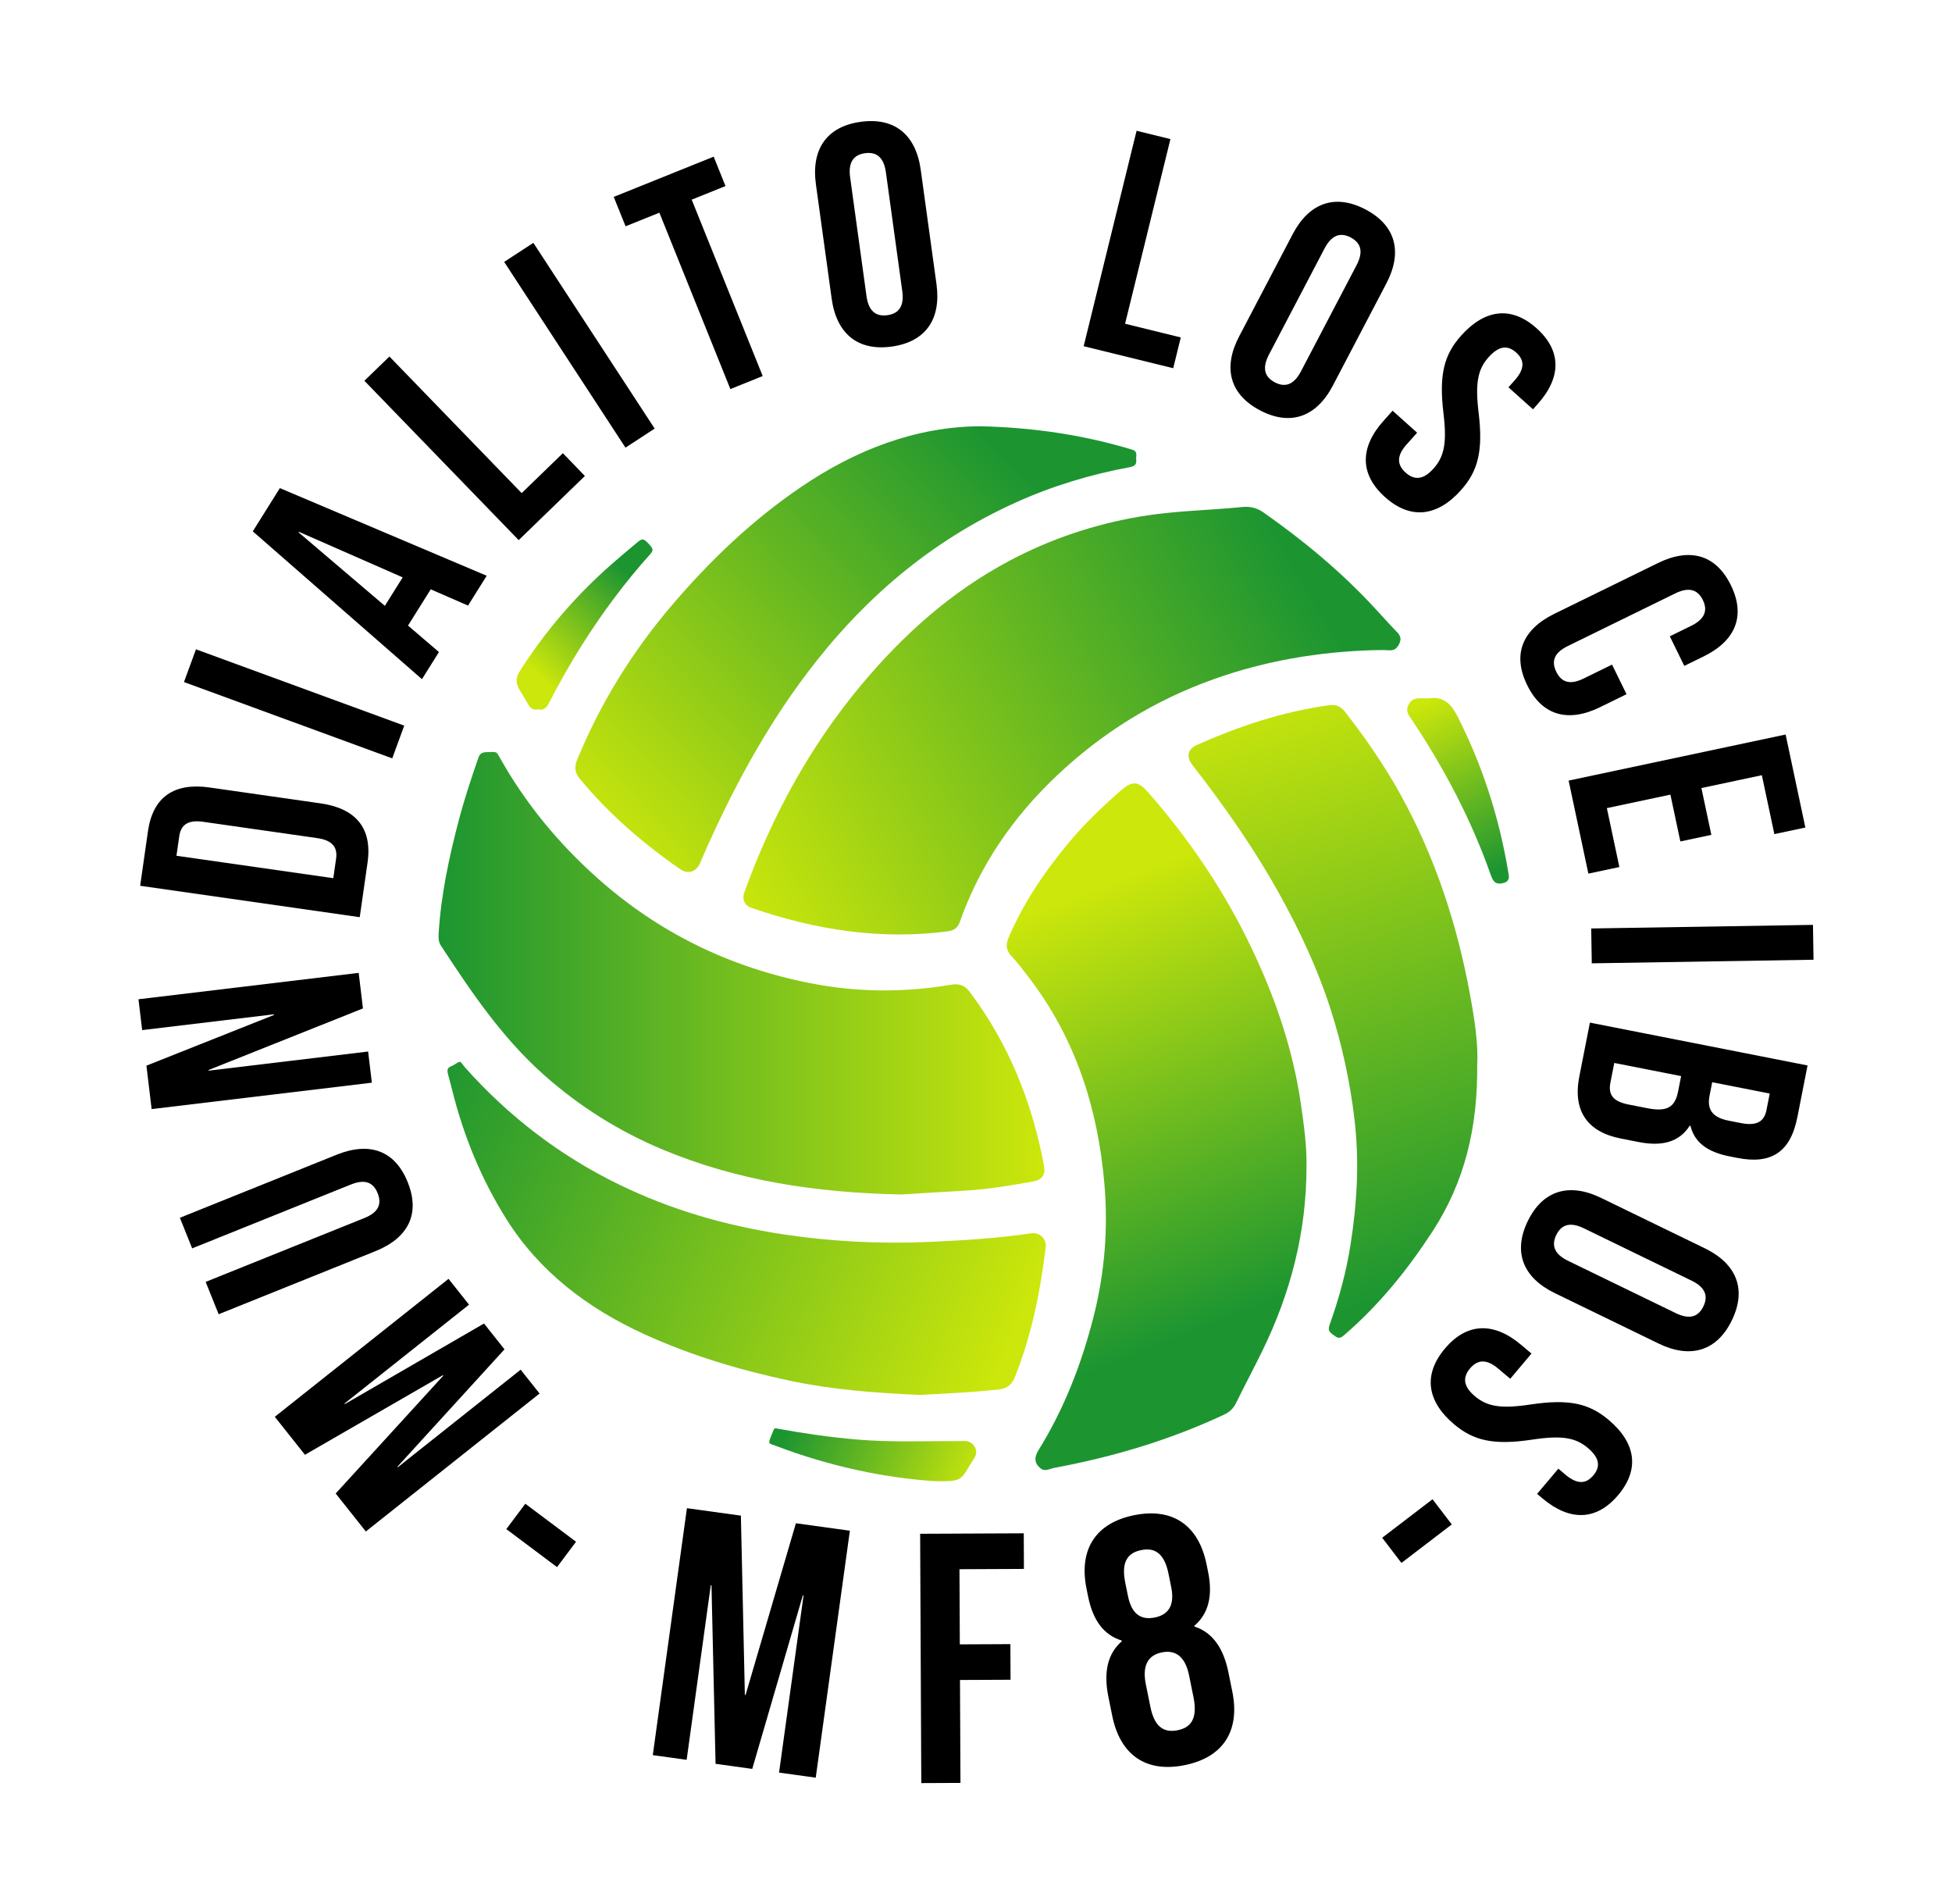 <?xml version="1.0" encoding="utf-8"?>
<!-- Generator: Adobe Illustrator 16.0.3, SVG Export Plug-In . SVG Version: 6.00 Build 0)  -->
<!DOCTYPE svg PUBLIC "-//W3C//DTD SVG 1.1//EN" "http://www.w3.org/Graphics/SVG/1.1/DTD/svg11.dtd">
<svg version="1.1" id="Capa_1" xmlns="http://www.w3.org/2000/svg" xmlns:xlink="http://www.w3.org/1999/xlink" x="0px" y="0px"
	 width="1053.491px" height="1027.455px" viewBox="0 0 1053.491 1027.455" enable-background="new 0 0 1053.491 1027.455"
	 xml:space="preserve">
<g>
	<g>
		<path d="M402.003,914.53l0.381,0.053l27.168-92.661l29.125,4.027l-18.425,133.251l-19.797-2.738l13.213-95.56l-0.381-0.052
			l-27.3,93.612l-19.797-2.737l-2.2-96.334l-0.381-0.053l-13.029,94.229l-18.274-2.527l18.425-133.252l29.125,4.027L402.003,914.53z
			"/>
		<path d="M518.014,887.271l27.289-0.125l0.088,19.217l-27.289,0.125l0.256,55.54l-21.14,0.097l-0.619-134.525l55.925-0.256
			l0.088,19.218l-34.784,0.159L518.014,887.271z"/>
		<path d="M639.385,952.439c-20.908,4.232-34.838-5.499-39.107-26.595l-2.097-10.36c-2.554-12.62-0.731-22.989,7.281-29.905
			l-0.076-0.376c-9.618-2.955-15.516-10.782-18.146-23.779l-0.839-4.144c-4.27-21.097,4.78-35.478,25.689-39.709
			c20.907-4.231,34.838,5.498,39.106,26.595l0.84,4.144c2.63,12.997,0.051,22.538-7.473,28.963l0.076,0.376
			c10.071,3.256,15.783,12.101,18.337,24.72l2.097,10.36C669.343,933.827,660.293,948.208,639.385,952.439z M608.76,861.187
			c2.135,10.548,7.719,12.947,14.5,11.575c6.593-1.334,10.992-5.754,8.857-16.303l-1.486-7.346
			c-2.402-11.867-8.136-14.04-14.729-12.706c-6.593,1.334-11.03,5.565-8.629,17.433L608.76,861.187z M635.572,933.603
			c6.594-1.334,10.843-5.527,8.668-17.244l-2.478-12.243c-2.097-10.359-7.345-14.004-14.691-12.518
			c-7.346,1.487-10.764,6.885-8.667,17.244l2.479,12.244C623.246,932.765,628.979,934.938,635.572,933.603z"/>
	</g>
	<g>
		<path d="M300.631,845.585l-27.372-20.505l10.253-13.689l27.371,20.505L300.631,845.585z"/>
		<path d="M239.235,742.3l-0.214-0.268l-74.444,42.936l-16.268-20.493l93.768-74.437l11.057,13.932l-67.242,53.381l0.212,0.269
			l75.114-43.469l11.059,13.929l-57.801,63.354l0.213,0.267l66.308-52.635l10.208,12.859l-93.768,74.437l-16.269-20.495
			L239.235,742.3z"/>
		<path d="M110.99,691.687l85.68-34.465c7.932-3.19,9.385-7.831,7.149-13.382c-2.232-5.555-6.494-7.897-14.427-4.705l-85.679,34.463
			l-6.637-16.501l84.569-34.015c17.769-7.151,31.498-2.349,38.391,14.787s0.312,30.105-17.458,37.254l-84.569,34.015L110.99,691.687
			z"/>
		<path d="M112.551,577.368l0.04,0.34l86.084-10.319l2.015,16.812L81.834,598.446l-2.809-23.433l68.885-27.375l-0.04-0.338
			l-71.145,8.524l-1.993-16.639l118.855-14.241l2.3,19.185L112.551,577.368z"/>
		<path d="M75.643,477.951l4.212-29.458c2.666-18.622,14.3-26.288,33.262-23.577l59.929,8.571
			c18.959,2.714,27.98,13.331,25.316,31.954l-4.213,29.456L75.643,477.951z M95.235,461.75l84.648,12.105l1.5-10.497
			c0.849-5.925-1.69-9.916-10.156-11.129l-61.622-8.811c-8.465-1.212-12.021,1.909-12.869,7.834L95.235,461.75z"/>
		<path d="M99.291,368.023l6.473-17.661l112.4,41.174l-6.473,17.665L99.291,368.023z"/>
		<path d="M262.667,310.67l-10.073,16.087l-20.133-8.77l-12.253,19.567l16.685,14.282l-9.165,14.639l-91.299-79.765l14.613-23.334
			L262.667,310.67z M207.711,326.905l9.619-15.367l-56.03-24.59l-0.181,0.292L207.711,326.905z"/>
		<path d="M196.656,205.458l13.511-13.086l71.379,73.696l22.231-21.532l11.896,12.283l-35.74,34.616L196.656,205.458z"/>
		<path d="M272.102,141.318l15.749-10.287l65.471,100.223l-15.75,10.29L272.102,141.318z"/>
		<path d="M331.231,106.242l53.93-21.714l6.388,15.863l-18.24,7.346l38.319,95.171l-17.449,7.025l-38.319-95.172l-18.24,7.343
			L331.231,106.242z"/>
		<path d="M440.345,99.439c-2.614-18.971,5.885-31.189,24.179-33.709c18.294-2.522,29.781,6.939,32.396,25.91l8.499,61.656
			c2.614,18.973-5.884,31.189-24.179,33.712c-18.294,2.521-29.781-6.945-32.396-25.912L440.345,99.439z M467.64,159.715
			c1.167,8.467,5.338,11.172,11.265,10.354c5.93-0.815,9.213-4.546,8.045-13.016l-8.825-64.03
			c-1.167-8.47-5.339-11.176-11.267-10.355c-5.928,0.816-9.21,4.548-8.043,13.018L467.64,159.715z"/>
		<path d="M613.41,70.565l18.267,4.486l-24.474,99.641l30.06,7.383l-4.079,16.609l-48.327-11.873L613.41,70.565z"/>
		<path d="M697.638,126.393c8.889-16.965,22.904-21.978,39.266-13.408c16.359,8.569,20.219,22.949,11.332,39.914l-28.885,55.142
			c-8.89,16.967-22.904,21.979-39.265,13.408c-16.361-8.568-20.221-22.947-11.333-39.912L697.638,126.393z M684.858,191.325
			c-3.966,7.572-2.142,12.199,3.161,14.975c5.304,2.778,10.144,1.647,14.11-5.928l29.998-57.264
			c3.966-7.571,2.143-12.198-3.161-14.974c-5.301-2.778-10.141-1.646-14.11,5.93L684.858,191.325z"/>
		<path d="M829.304,177.142c13.629,12.209,13.332,26.636,0.552,40.899l-2.51,2.804L814.1,208.978l3.308-3.693
			c5.706-6.369,5.328-11.069,0.868-15.064c-4.457-3.991-9.174-3.854-14.877,2.514c-5.819,6.494-7.353,13.846-5.372,30.085
			c2.477,20.813-0.449,31.511-9.578,41.699c-12.78,14.267-27.213,16.028-40.969,3.705c-13.757-12.324-13.587-26.864-0.807-41.13
			l4.906-5.477l13.247,11.869l-5.706,6.367c-5.705,6.367-4.954,11.17-0.5,15.164c4.459,3.996,9.316,4.211,15.02-2.155
			c5.82-6.497,7.356-13.851,5.372-30.088c-2.477-20.814,0.448-31.511,9.577-41.7C801.368,166.807,815.677,164.933,829.304,177.142z"
			/>
		<path d="M877.837,374.577l-14.283,6.997c-17.2,8.424-31.241,4.639-39.364-11.951c-8.125-16.585-2.509-30,14.69-38.425
			l55.902-27.38c17.202-8.423,31.243-4.639,39.367,11.949c8.124,16.586,2.506,30-14.695,38.426l-10.441,5.116l-7.822-15.974
			l11.519-5.641c7.678-3.761,8.939-8.569,6.31-13.943c-2.635-5.377-7.206-7.326-14.888-3.565l-58.051,28.432
			c-7.678,3.762-8.788,8.498-6.156,13.871c2.633,5.376,7.053,7.399,14.732,3.64l15.357-7.521L877.837,374.577z"/>
		<path d="M918.248,425.216l5.363,25.26l-16.73,3.552l-5.364-25.264l-34.295,7.282l6.749,31.788l-16.728,3.552l-10.659-50.189
			l117.108-24.866l10.655,50.188l-16.729,3.553l-6.751-31.786L918.248,425.216z"/>
		<path d="M978.454,499.047l0.305,18.808l-119.682,1.941l-0.305-18.81L978.454,499.047z"/>
		<path d="M937.651,624.788l-4.196-0.825c-12.081-2.375-18.905-7.556-21.146-16.537l-0.335-0.065
			c-5.81,9.139-15.293,11.281-27.711,8.838l-9.564-1.883c-18.12-3.567-25.971-15.045-22.338-33.503l5.713-29.028l117.455,23.116
			l-5.48,27.853C966.283,621.883,955.772,628.356,937.651,624.788z M907.297,580.644l-36.074-7.1l-2.083,10.572
			c-1.222,6.208,0.97,10.125,9.696,11.844l10.235,2.012c10.906,2.148,14.956-0.717,16.608-9.106L907.297,580.644z M955.118,590.056
			l-31.043-6.108l-1.42,7.217c-1.354,6.879,0.842,11.667,10.237,13.517l6.546,1.288c8.389,1.651,12.642-0.477,13.93-7.02
			L955.118,590.056z"/>
		<path d="M920.086,673.563c17.232,8.369,22.669,22.226,14.601,38.843c-8.071,16.618-22.326,20.912-39.558,12.542l-56.002-27.198
			c-17.23-8.367-22.668-22.229-14.599-38.845c8.07-16.613,22.326-20.909,39.558-12.544L920.086,673.563z M854.79,662.766
			c-7.694-3.737-12.262-1.771-14.876,3.611c-2.614,5.388-1.336,10.188,6.354,13.927l58.157,28.246
			c7.691,3.732,12.259,1.771,14.875-3.614c2.616-5.385,1.336-10.19-6.354-13.926L854.79,662.766z"/>
		<path d="M873.32,806.719c-11.795,13.989-26.226,14.125-40.867,1.777l-2.875-2.427l11.465-13.594l3.791,3.196
			c6.536,5.515,11.223,4.993,15.084,0.418c3.857-4.577,3.577-9.287-2.955-14.8c-6.669-5.62-14.062-6.932-30.236-4.466
			c-20.731,3.098-31.512,0.494-41.97-8.324c-14.643-12.349-16.834-26.726-4.929-40.845c11.909-14.119,26.447-14.384,41.09-2.037
			l5.619,4.741l-11.462,13.597l-6.539-5.513c-6.536-5.514-11.315-4.621-15.173-0.046c-3.858,4.577-3.93,9.438,2.606,14.948
			c6.666,5.623,14.062,6.936,30.232,4.469c20.732-3.098,31.513-0.493,41.973,8.324C882.813,778.485,885.116,792.73,873.32,806.719z"
			/>
		<path d="M783.524,822.553l-27.175,20.775l-10.388-13.586l27.174-20.776L783.524,822.553z"/>
	</g>
	<g>
		<linearGradient id="SVGID_1_" gradientUnits="userSpaceOnUse" x1="555.888" y1="492.948" x2="644.572" y2="718.424">
			<stop  offset="0" style="stop-color:#CCE70B"/>
			<stop  offset="1" style="stop-color:#1C9531"/>
		</linearGradient>
		<path fill-rule="evenodd" clip-rule="evenodd" fill="url(#SVGID_1_)" d="M705.11,629.47c0.037,35.061-8.509,68.181-23.954,99.701
			c-4.551,9.288-9.445,18.416-13.978,27.707c-1.447,2.973-3.435,4.978-6.469,6.396c-29.169,13.669-59.815,22.833-91.543,28.717
			c-2.474,0.463-5.161,2.289-7.578,0.313c-3.456-2.84-3.514-5.954-1.078-9.875c13.939-22.477,23.294-46.762,29.754-72.212
			c5.977-23.546,7.846-47.521,5.772-71.5c-3.499-40.46-15.458-78.307-40.797-111.31c-3.052-3.972-6.068-8.018-9.5-11.679
			c-2.979-3.188-2.882-6.345-1.346-9.935c7.853-18.359,18.929-34.774,31.662-50.198c8.729-10.581,18.586-20.105,28.976-29.11
			c6.243-5.41,9.274-5.05,14.699,1.135c22.433,25.558,41.193,53.472,55.735,83.944c12.878,26.98,22.472,55.028,26.698,84.669
			C703.737,607.278,705.308,618.291,705.11,629.47z"/>
		<linearGradient id="SVGID_2_" gradientUnits="userSpaceOnUse" x1="236.682" y1="525.136" x2="563.663" y2="525.136">
			<stop  offset="0" style="stop-color:#1C9531"/>
			<stop  offset="0.653" style="stop-color:#92CC18"/>
			<stop  offset="1" style="stop-color:#CCE70B"/>
		</linearGradient>
		<path fill-rule="evenodd" clip-rule="evenodd" fill="url(#SVGID_2_)" d="M486.475,644.523
			c-47.093-0.956-88.883-7.639-128.539-24.12c-23.765-9.888-45.268-23.404-64.47-40.478c-22.656-20.147-39.185-44.778-55.494-69.655
			c-1.36-2.073-1.368-4.215-1.234-6.435c1.245-20.936,5.632-41.354,10.967-61.606c2.976-11.29,6.664-22.369,10.5-33.414
			c1.218-3.517,3.816-2.86,6.49-3.024c3.266-0.205,3.545,0.292,4.559,2.128c13.936,25.174,32.094,47.183,53.707,66.358
			c32.729,29.038,70.89,47.695,114.408,56.247c25.368,4.985,50.571,5.115,75.933,0.803c3.953-0.675,7.229,0.148,9.76,3.499
			c21.275,28.138,33.946,59.796,40.354,93.979c0.969,5.16-0.849,7.806-6.213,8.761c-12.606,2.257-25.244,4.309-38.078,4.992
			C506.842,643.219,494.573,644.036,486.475,644.523z"/>
		<linearGradient id="SVGID_3_" gradientUnits="userSpaceOnUse" x1="391.682" y1="482.482" x2="698.019" y2="303.847">
			<stop  offset="0" style="stop-color:#CCE70B"/>
			<stop  offset="1" style="stop-color:#1C9531"/>
		</linearGradient>
		<path fill-rule="evenodd" clip-rule="evenodd" fill="url(#SVGID_3_)" d="M740.547,350.839
			c-29.163,0.913-57.584,5.73-85.052,15.468c-32.197,11.415-60.413,28.832-85.066,52.146c-23.787,22.5-41.63,48.472-52.425,79.025
			c-1.075,3.056-3.126,4.596-6.526,5.044c-36.358,4.797-71.407-0.836-105.672-12.549c-3.951-1.35-5.521-4.53-4.037-8.621
			c14.754-40.756,35.216-78.513,63.283-112.05c22.404-26.768,48.195-49.936,79.554-66.621c22.218-11.824,45.834-19.751,70.813-23.99
			c18.217-3.095,36.682-3.282,55-5.107c4.17-0.418,7.841,0.394,11.393,2.875c21.767,15.257,42.073,32.103,60.039,51.556
			c4.003,4.329,7.919,8.736,12.041,12.964c1.941,1.991,2.549,3.79,1.27,6.424c-1.201,2.484-2.692,3.714-5.637,3.48
			C746.55,350.648,743.542,350.839,740.547,350.839z"/>
		<linearGradient id="SVGID_4_" gradientUnits="userSpaceOnUse" x1="318.078" y1="449.421" x2="536.815" y2="240.101">
			<stop  offset="0" style="stop-color:#CCE70B"/>
			<stop  offset="1" style="stop-color:#1C9531"/>
		</linearGradient>
		<path fill-rule="evenodd" clip-rule="evenodd" fill="url(#SVGID_4_)" d="M528.837,230.002
			c29.074,0.628,55.847,4.717,82.026,12.558c3.49,1.042,2.104,3.396,2.338,5.372c0.28,2.338-0.456,3.578-3.28,4.102
			c-21.3,3.949-41.871,10.144-61.599,19.044c-46.13,20.808-82.838,52.488-112.76,92.141c-22.959,30.427-40.698,63.664-55.933,98.27
			c-0.768,1.734-1.405,3.523-2.298,5.185c-2.126,3.977-6.38,4.983-10.116,2.402c-20.174-13.945-38.5-29.859-54.123-48.622
			c-2.61-3.137-3.349-6.265-1.654-10.385c12.509-30.5,29.66-58.251,51.176-83.478c20.538-24.09,43.315-45.904,69.737-63.834
			C461.827,242.747,494.057,230.268,528.837,230.002z"/>
		<linearGradient id="SVGID_5_" gradientUnits="userSpaceOnUse" x1="675.889" y1="370.046" x2="777.149" y2="691.254">
			<stop  offset="0" style="stop-color:#CCE70B"/>
			<stop  offset="1" style="stop-color:#1C9531"/>
		</linearGradient>
		<path fill-rule="evenodd" clip-rule="evenodd" fill="url(#SVGID_5_)" d="M797.24,574.697c0.339,33.678-6.745,62.997-23.996,89.563
			c-13.313,20.502-28.574,39.49-47.276,55.681c-1.673,1.447-3.025,2.854-5.396,1.055c-2.083-1.572-4.312-2.471-3.033-6.023
			c5.06-14.068,8.99-28.455,11.316-43.215c3.566-22.591,4.87-45.158,2.125-68.052c-2.414-20.174-6.65-39.798-12.854-59.136
			c-6.909-21.543-16.461-41.958-27.4-61.745c-13.627-24.649-29.808-47.712-47.153-70c-3.47-4.455-2.675-8.603,2.398-10.865
			c22.773-10.147,46.297-17.958,71.221-21.423c3.886-0.538,6.476,0.662,8.642,3.444c10.971,14.094,21.11,28.696,29.766,44.279
			c18.842,33.943,30.73,70.21,37.701,108.039C795.783,549.765,797.905,563.363,797.24,574.697z"/>
		<linearGradient id="SVGID_6_" gradientUnits="userSpaceOnUse" x1="543.365" y1="731.111" x2="225.083" y2="595.232">
			<stop  offset="0" style="stop-color:#CCE70B"/>
			<stop  offset="1" style="stop-color:#1C9531"/>
		</linearGradient>
		<path fill-rule="evenodd" clip-rule="evenodd" fill="url(#SVGID_6_)" d="M496.407,752.682c-24.227-1.089-47.43-2.842-70.38-7.729
			c-26.892-5.731-52.977-13.526-77.934-24.88c-30.812-14.022-56.844-33.737-74.753-62.202
			c-13.479-21.418-23.028-44.679-29.163-69.167c-0.709-2.824-1.44-5.657-2.227-8.442c-1.38-4.897,0.857-4.234,3.241-5.787
			c3.973-2.588,2.917-1.758,6.055,1.808c23.492,26.265,51.012,47.416,83.132,63.011c27.827,13.511,57.188,21.991,87.709,26.643
			c26.273,3.997,52.834,5.348,79.415,4.181c18.408-0.812,36.83-1.938,55.093-4.662c4.47-0.673,8.308,3.088,7.791,7.417
			c-2.868,23.877-7.592,47.326-16.507,69.86c-1.59,4.009-3.938,6.377-8.213,6.887C525.001,751.37,510.245,751.859,496.407,752.682z"
			/>
		<linearGradient id="SVGID_7_" gradientUnits="userSpaceOnUse" x1="526.655" y1="802.706" x2="428.733" y2="761.377">
			<stop  offset="0" style="stop-color:#CCE70B"/>
			<stop  offset="1" style="stop-color:#1C9531"/>
		</linearGradient>
		<path fill-rule="evenodd" clip-rule="evenodd" fill="url(#SVGID_7_)" d="M504.287,799.199
			c-27.208-1.808-56.753-8.091-85.275-18.934c-4.135-1.645-4.885-0.587-2.474-6.348c1.658-3.745,0.88-3.457,3.746-2.934
			c13.96,2.57,28.009,4.521,42.183,5.752c18.294,1.594,36.584,0.78,54.872,0.86c1.235,0.006,2.472-0.104,3.698-0.038
			c4.443,0.25,7.227,5.049,5.076,8.751c-0.775,1.341-1.689,2.614-2.483,3.944C518.24,799.359,518.247,799.359,504.287,799.199z"/>
		<linearGradient id="SVGID_8_" gradientUnits="userSpaceOnUse" x1="290.962" y1="365.043" x2="340.949" y2="311.381">
			<stop  offset="0" style="stop-color:#CCE70B"/>
			<stop  offset="1" style="stop-color:#1C9531"/>
		</linearGradient>
		<path fill-rule="evenodd" clip-rule="evenodd" fill="url(#SVGID_8_)" d="M290.469,382.758c-2.759,0.549-4.336-0.62-5.533-2.911
			c-1.51-2.903-3.475-5.576-4.998-8.47c-1.54-2.917-1.492-5.918,0.331-8.806c13.84-21.902,30.655-41.385,50.292-58.561
			c4.449-3.891,8.997-7.681,13.536-11.481c2.222-1.851,3.061-2.293,5.871,0.765c2.592,2.824,2.971,3.495,0.762,5.954
			c-13.71,15.249-25.831,31.645-36.727,48.916c-6.356,10.084-12.228,20.433-17.641,31.013
			C295.013,381.812,293.57,383.466,290.469,382.758z"/>
		<linearGradient id="SVGID_9_" gradientUnits="userSpaceOnUse" x1="770" y1="378.455" x2="811.162" y2="468.077">
			<stop  offset="0" style="stop-color:#CCE70B"/>
			<stop  offset="1" style="stop-color:#1C9531"/>
		</linearGradient>
		<path fill-rule="evenodd" clip-rule="evenodd" fill="url(#SVGID_9_)" d="M771.55,376.812c6.655-1.036,11.22,2.201,14.838,9.294
			c13.594,26.623,22.604,54.576,27.506,83.847c0.417,2.493,1.552,5.557-2.737,6.579c-4.162,0.992-5.423-1.118-6.598-4.457
			c-10.45-29.657-25.023-57.353-42.539-83.606c-1.699-2.551-3.719-4.619-1.769-8.308c2.084-3.954,5.228-3.327,8.488-3.349
			C769.262,376.806,769.795,376.812,771.55,376.812z"/>
	</g>
</g>
</svg>
